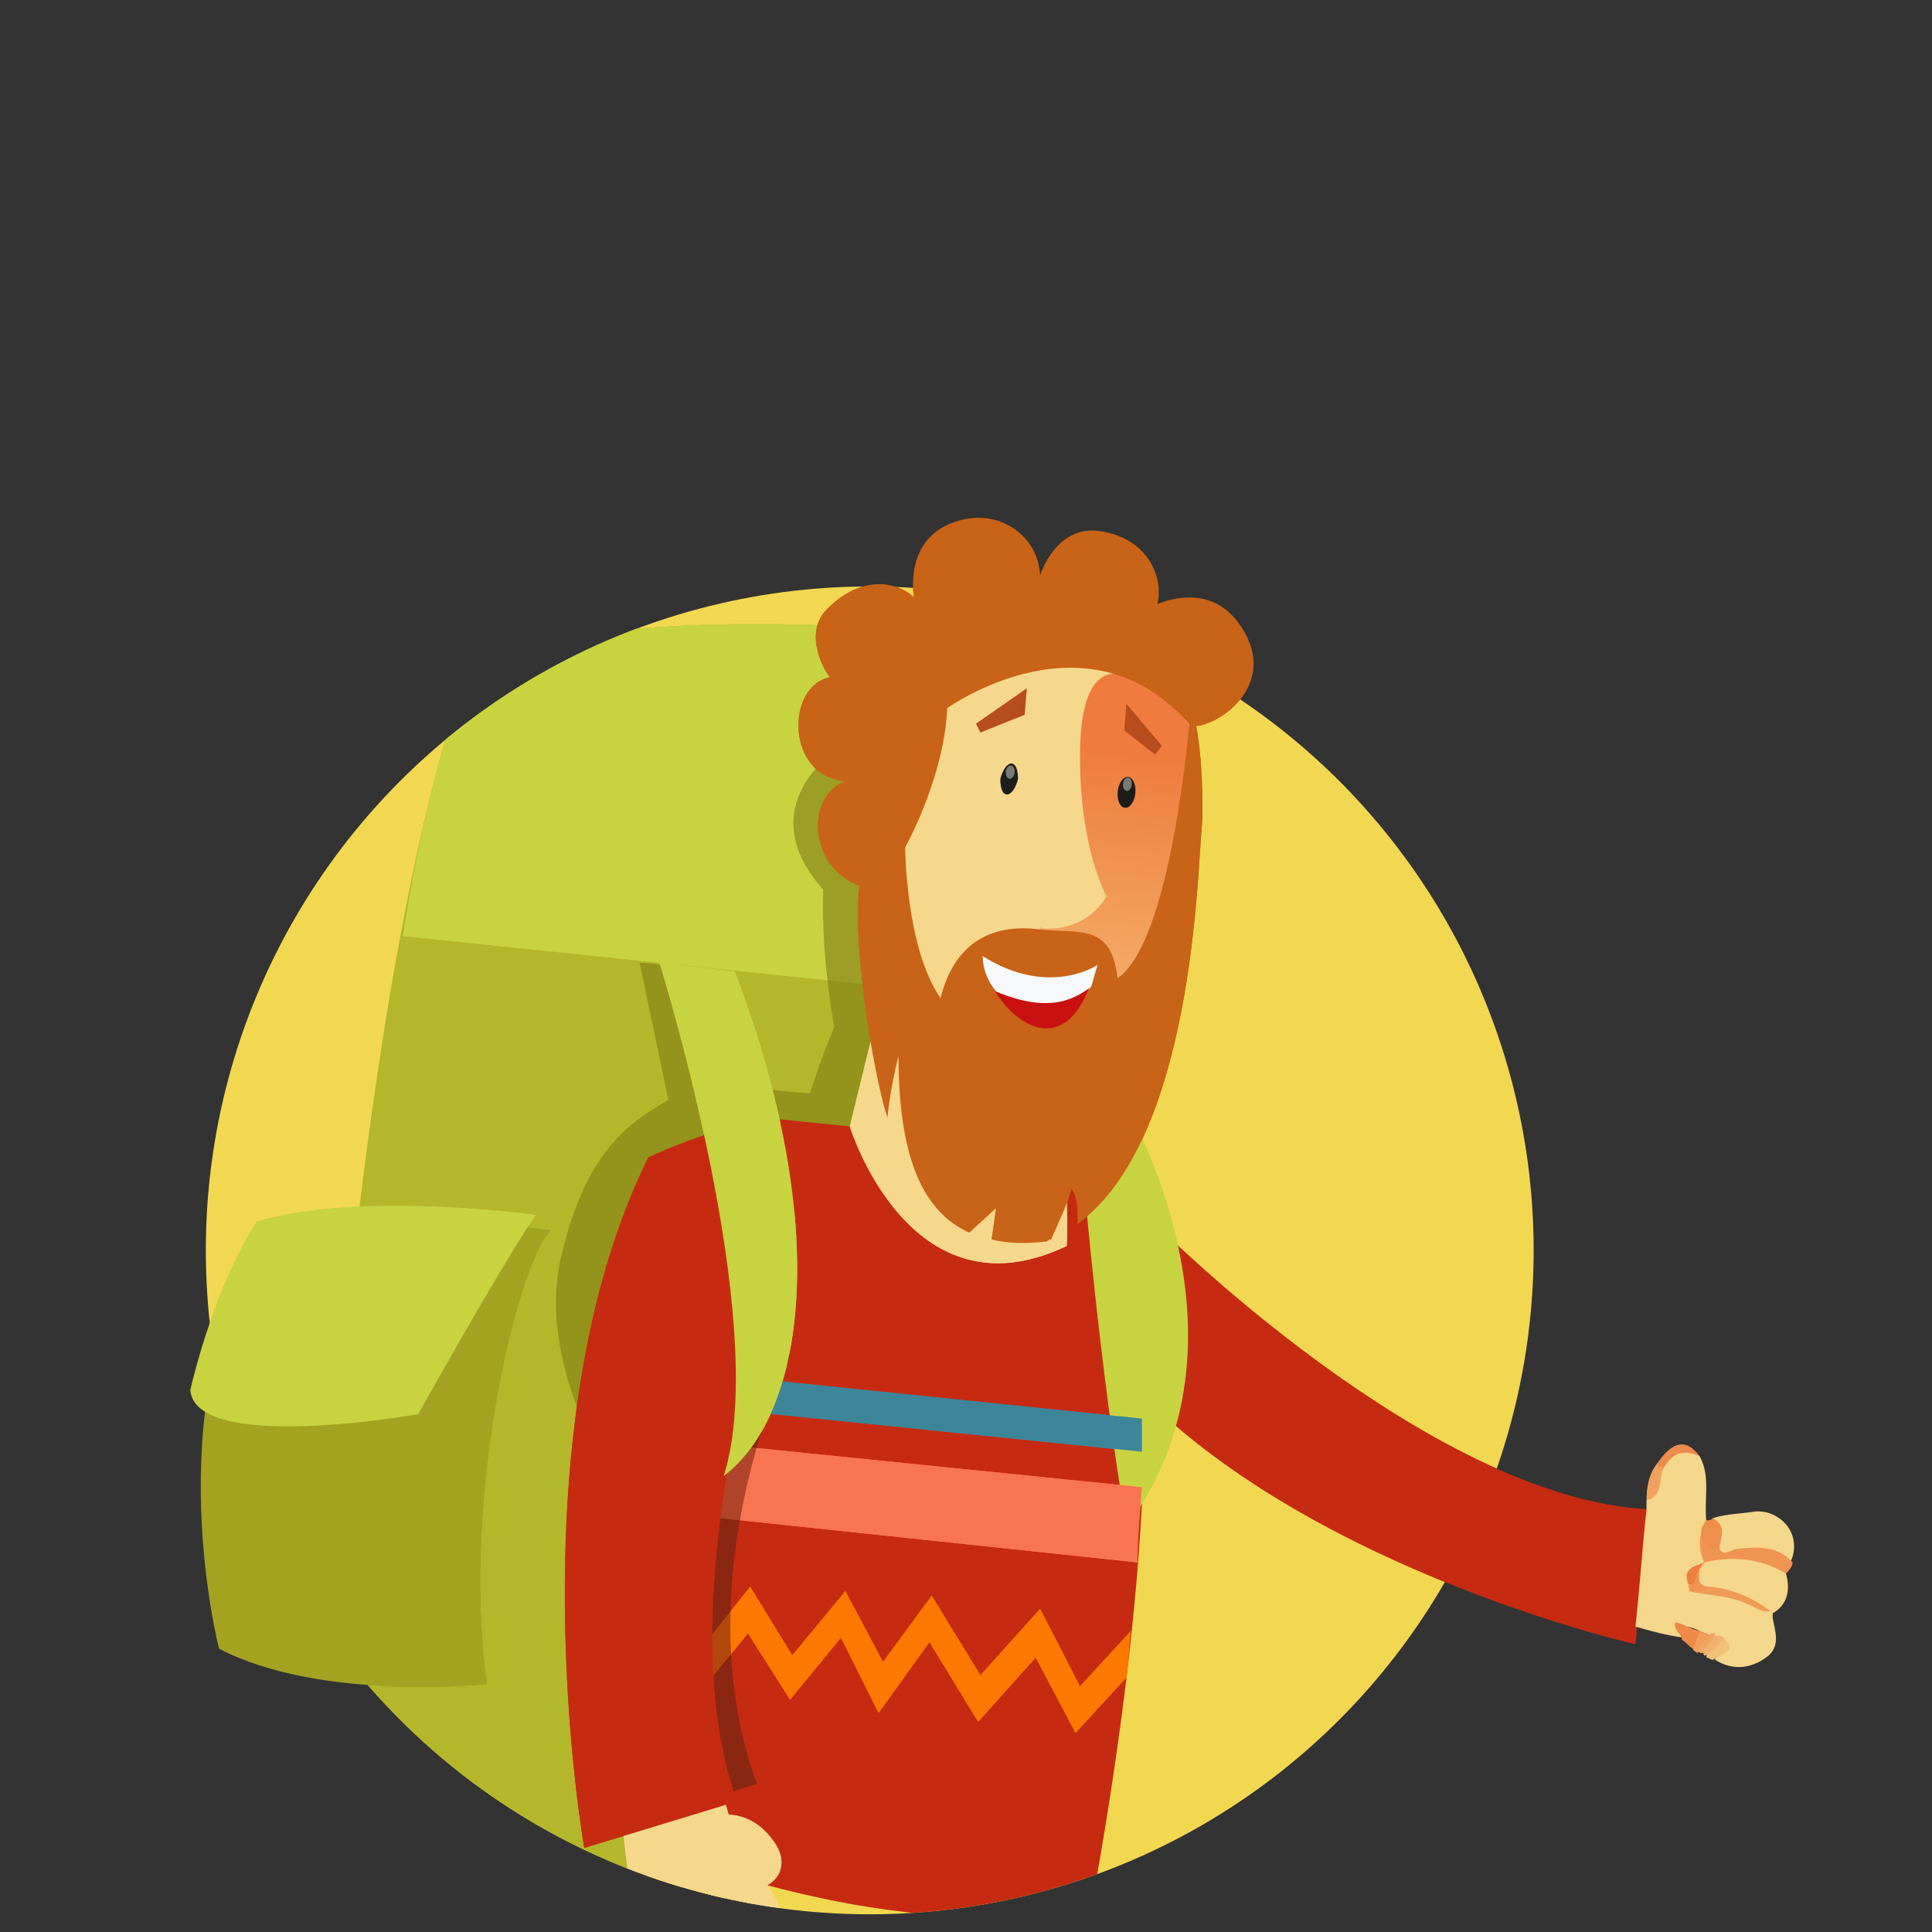 <?xml version="1.0" encoding="utf-8"?>
<!-- Generator: Adobe Illustrator 21.0.1, SVG Export Plug-In . SVG Version: 6.00 Build 0)  -->
<svg version="1.1" id="Layer_1" xmlns="http://www.w3.org/2000/svg" xmlns:xlink="http://www.w3.org/1999/xlink" x="0px" y="0px"
	 viewBox="0 0 87.3 87.3" style="enable-background:new 0 0 87.3 87.3;" xml:space="preserve">
<rect x="0" y="0" width="87.3" height="87.3" fill="#333333" stroke="none"/>
<style type="text/css">
	.st0{fill:#2CAB9F;}
	.st1{fill:#D8D8D2;}
	.st2{fill:#F2C6A1;}
	.st3{fill:#BC2F3D;}
	.st4{fill:#FECE08;}
	.st5{fill:#F3A27A;}
	.st6{clip-path:url(#SVGID_2_);}
	.st7{fill:#89684D;}
	.st8{fill:#414042;}
	.st9{fill:#EA7E78;}
	.st10{fill:#FFFFFF;}
	.st11{fill:#EE4500;}
	.st12{fill:#FEA708;}
	.st13{fill:url(#SVGID_3_);}
	.st14{fill:#92A9ED;}
	.st15{fill:#5F70AF;}
	.st16{fill:#A3A3A3;}
	.st17{fill:#C1C1C1;}
	.st18{fill:#A3A2A2;}
	.st19{fill:#E7E3E1;}
	.st20{clip-path:url(#SVGID_5_);fill:#BEBBBB;}
	.st21{clip-path:url(#SVGID_7_);fill:#BEBBBB;}
	.st22{clip-path:url(#SVGID_9_);fill:#BEBBBB;}
	.st23{clip-path:url(#SVGID_11_);fill:#BEBBBB;}
	.st24{clip-path:url(#SVGID_13_);fill:#BEBBBB;}
	.st25{clip-path:url(#SVGID_15_);fill:#BEBBBB;}
	.st26{fill:#58595B;}
	.st27{fill:#E2B436;}
	.st28{clip-path:url(#SVGID_17_);}
	.st29{fill:#36313B;}
	.st30{fill:#231E2B;}
	.st31{fill:#47414D;}
	.st32{fill:#273E42;}
	.st33{fill:#355860;}
	.st34{fill:#49727C;}
	.st35{fill:#3B2130;}
	.st36{fill:#5895A5;}
	.st37{fill:#E8BE9B;}
	.st38{fill:#C7936B;}
	.st39{fill:#69ACC4;}
	.st40{fill:#4FAB59;}
	.st41{fill:#915620;}
	.st42{fill:#AD661F;}
	.st43{fill:#A6644B;}
	.st44{fill:#C2751D;}
	.st45{fill:#CF8934;}
	.st46{fill:url(#SVGID_18_);}
	.st47{clip-path:url(#SVGID_20_);}
	.st48{fill:url(#hair_1_);}
	.st49{fill:url(#SVGID_21_);}
	.st50{opacity:0.3;fill:#A55311;enable-background:new    ;}
	.st51{opacity:0.2;fill:#FFA383;enable-background:new    ;}
	.st52{opacity:0.61;fill:#FFB273;enable-background:new    ;}
	.st53{opacity:0.4;fill:#FFB273;enable-background:new    ;}
	.st54{fill:url(#axe_1_);}
	.st55{opacity:0.3;fill:#676E7A;enable-background:new    ;}
	.st56{opacity:0.25;fill:#FFFFFF;enable-background:new    ;}
	.st57{opacity:0.5;fill:#FFFFFF;enable-background:new    ;}
	.st58{fill:#A8B5C1;}
	.st59{opacity:0.35;fill:#FFFFFF;enable-background:new    ;}
	.st60{fill:#FFC19F;}
	.st61{opacity:0.8;fill:#FFC19F;enable-background:new    ;}
	.st62{fill:url(#arm_1_);}
	.st63{opacity:0.6;fill:#FFC19F;enable-background:new    ;}
	.st64{fill:url(#SVGID_22_);}
	.st65{fill:url(#SVGID_23_);}
	.st66{fill:url(#SVGID_24_);}
	.st67{fill:url(#pants_1_);}
	.st68{opacity:0.2;fill:#1D280D;enable-background:new    ;}
	.st69{opacity:0.3;fill:#1D280D;enable-background:new    ;}
	.st70{fill:url(#SVGID_25_);}
	.st71{opacity:0.75;fill:#893700;enable-background:new    ;}
	.st72{fill:url(#SVGID_26_);}
	.st73{fill:url(#SVGID_27_);}
	.st74{fill:url(#SVGID_28_);}
	.st75{fill:url(#arm_2_);}
	.st76{fill:url(#SVGID_29_);}
	.st77{fill:url(#SVGID_30_);}
	.st78{fill:url(#SVGID_31_);}
	.st79{fill:url(#shirt_1_);}
	.st80{opacity:0.15;fill:url(#shadow_1_);enable-background:new    ;}
	.st81{fill:url(#belt_1_);}
	.st82{opacity:0.35;}
	.st83{fill:url(#SVGID_32_);}
	.st84{fill:url(#SVGID_33_);}
	.st85{opacity:0.8;}
	.st86{fill:url(#SVGID_34_);}
	.st87{fill:url(#SVGID_35_);}
	.st88{opacity:0.4;fill:url(#SVGID_36_);enable-background:new    ;}
	.st89{fill:url(#SVGID_37_);}
	.st90{opacity:0.6;fill:#FFEB78;enable-background:new    ;}
	.st91{opacity:0.75;fill:#FFEB78;enable-background:new    ;}
	.st92{fill:url(#SVGID_38_);}
	.st93{fill:url(#SVGID_39_);}
	.st94{fill:url(#SVGID_40_);}
	.st95{opacity:0.4;fill:#BF1604;enable-background:new    ;}
	.st96{fill:#541918;}
	.st97{fill:#9B071C;}
	.st98{fill:#FF2B15;}
	.st99{fill:url(#SVGID_41_);}
	.st100{fill:#A55311;}
	.st101{fill:#471A08;}
	.st102{fill:#FCC79A;}
	.st103{opacity:0.69;fill:#FFD3AB;enable-background:new    ;}
	.st104{fill:url(#SVGID_42_);}
	.st105{fill:url(#SVGID_43_);}
	.st106{fill:url(#SVGID_44_);}
	.st107{opacity:0.25;fill:url(#SVGID_45_);enable-background:new    ;}
	.st108{opacity:0.25;fill:#FC8460;enable-background:new    ;}
	.st109{fill:url(#SVGID_46_);}
	.st110{opacity:0.3;fill:url(#SVGID_47_);enable-background:new    ;}
	.st111{clip-path:url(#SVGID_49_);}
	.st112{fill:url(#SVGID_50_);}
	.st113{fill:url(#axe_2_);}
	.st114{fill:url(#arm_3_);}
	.st115{fill:url(#SVGID_51_);}
	.st116{fill:url(#SVGID_52_);}
	.st117{fill:url(#SVGID_53_);}
	.st118{fill:url(#SVGID_54_);}
	.st119{clip-path:url(#SVGID_56_);}
	.st120{fill:#FCC78C;}
	.st121{fill:url(#SVGID_57_);}
	.st122{fill:#AC7930;}
	.st123{fill:#1A171B;}
	.st124{fill:#EDEDEE;}
	.st125{fill:#939292;}
	.st126{fill:#C7D5DF;}
	.st127{fill:#98B7C9;}
	.st128{fill:url(#SVGID_58_);}
	.st129{fill:url(#SVGID_59_);}
	.st130{fill:url(#SVGID_60_);}
	.st131{fill:url(#SVGID_61_);}
	.st132{fill:url(#SVGID_62_);}
	.st133{fill:url(#SVGID_63_);}
	.st134{fill:url(#SVGID_64_);}
	.st135{fill:url(#SVGID_65_);}
	.st136{fill:url(#SVGID_66_);}
	.st137{fill:url(#SVGID_67_);}
	.st138{fill:url(#SVGID_68_);}
	.st139{fill:#EB3D00;}
	.st140{fill:#835527;}
	.st141{fill:#D0995B;}
	.st142{fill:#E4AC00;}
	.st143{fill:#553F24;}
	.st144{fill:#93723A;}
	.st145{fill:#B9391A;}
	.st146{fill:#D99C09;}
	.st147{fill:#FFCC00;}
	.st148{fill:#9C9D9F;}
	.st149{fill:#B1B3B4;}
	.st150{fill:#C6C7C9;}
	.st151{fill:#D9DADB;}
	.st152{fill:#87888A;}
	.st153{fill:#A65C44;}
	.st154{fill:url(#SVGID_69_);}
	.st155{fill:url(#SVGID_70_);}
	.st156{fill:#2A2C2E;}
	.st157{clip-path:url(#SVGID_72_);}
	.st158{fill:#FFF200;}
	.st159{fill:#FFE300;}
	.st160{fill:#FBB040;}
	.st161{fill:#FC873E;}
	.st162{fill:#FB983F;}
	.st163{fill:url(#SVGID_73_);}
	.st164{fill:#754629;}
	.st165{clip-path:url(#SVGID_75_);fill:#ED1C24;}
	.st166{clip-path:url(#SVGID_77_);fill:#FB983F;}
	.st167{clip-path:url(#SVGID_79_);fill:#FB983F;}
	.st168{clip-path:url(#SVGID_81_);}
	.st169{fill:#ED1C24;}
	.st170{fill:#FEFFFF;}
	.st171{fill:#B3151B;}
	.st172{fill:#ED5C62;}
	.st173{opacity:0.2;fill:#231F20;enable-background:new    ;}
	.st174{opacity:0.4;fill:#231F20;enable-background:new    ;}
	.st175{fill:#424345;}
	.st176{fill:#FFE3C2;}
	.st177{opacity:0.1;fill:#231F20;enable-background:new    ;}
	.st178{fill:#303842;}
	.st179{fill:#363F4A;}
	.st180{clip-path:url(#SVGID_83_);fill:#FFEEDB;}
	.st181{clip-path:url(#SVGID_85_);fill:#2A2C2E;}
	.st182{opacity:0.2;clip-path:url(#SVGID_87_);fill:#231F20;enable-background:new    ;}
	.st183{clip-path:url(#SVGID_89_);}
	.st184{fill:#08E4FF;stroke:#08E4FF;stroke-width:0.129;stroke-miterlimit:10;}
	.st185{fill:#F5F38E;}
	.st186{fill:#90C53F;}
	.st187{clip-path:url(#SVGID_91_);}
	.st188{fill:#754444;}
	.st189{fill:#5E3636;}
	.st190{fill:#7A5E27;}
	.st191{fill:#D1AB65;}
	.st192{fill:#A78442;}
	.st193{fill:#FCCFA4;}
	.st194{fill:#C78E65;}
	.st195{fill:#DDDDDC;}
	.st196{fill:#3B212A;}
	.st197{fill:#24211D;}
	.st198{fill:#45413F;}
	.st199{fill:#968064;}
	.st200{fill:#706151;}
	.st201{fill:url(#SVGID_92_);}
	.st202{fill:#211D18;}
	.st203{fill:#352E27;}
	.st204{display:none;}
	.st205{display:inline;}
	.st206{fill:#A8A8A7;}
	.st207{fill:#3C3C3B;}
	.st208{fill:#C59221;}
	.st209{fill:#FDC800;}
	.st210{display:inline;fill:#FFFFFF;}
	.st211{fill:#949393;}
	.st212{fill:#DBE8B0;}
	.st213{clip-path:url(#SVGID_94_);}
	.st214{opacity:0.3;fill:#808080;enable-background:new    ;}
	.st215{display:none;fill:#4B4B63;}
	.st216{fill:#4F3927;}
	.st217{fill:#5F442D;}
	.st218{fill:#6C5236;}
	.st219{fill:#976F44;}
	.st220{fill:#AC824E;}
	.st221{fill:#826544;}
	.st222{fill:#6E6E6E;}
	.st223{fill:#595959;}
	.st224{fill:#545454;}
	.st225{fill:#424242;}
	.st226{fill:#9C9C9C;}
	.st227{fill:#6E8091;}
	.st228{fill:#7B8B9B;}
	.st229{opacity:0.25;fill:#696969;enable-background:new    ;}
	.st230{fill:#A4C639;}
	.st231{fill:#FFC639;}
	.st232{fill:#F1A530;}
	.st233{fill:none;}
	.st234{opacity:0.29;fill:#383838;}
	.st235{opacity:0.4;fill:#FFFFFF;enable-background:new    ;}
	.st236{opacity:0.8;fill:#FFFFFF;enable-background:new    ;}
	.st237{fill:#859F25;}
	.st238{fill:#D78507;}
	.st239{fill:#262626;}
	.st240{fill:#BFD773;}
	.st241{fill:#FBDD57;}
	.st242{clip-path:url(#SVGID_96_);fill:#F4B711;}
	.st243{fill:#F4B711;}
	.st244{clip-path:url(#SVGID_98_);fill:#F4B711;}
	.st245{fill:#F4BB3B;}
	.st246{fill:#383838;}
	.st247{fill:#E6E6E6;}
	.st248{fill:#B3B3B3;}
	.st249{fill:#7D7D7D;}
	.st250{fill:#2F2F2F;}
	.st251{fill:#F2D850;}
	.st252{clip-path:url(#SVGID_100_);}
	.st253{fill:#C62B12;}
	.st254{fill:#B3B729;}
	.st255{fill:#A3A321;}
	.st256{fill:#C8D340;}
	.st257{opacity:0.6;fill:#7F7C13;enable-background:new    ;}
	.st258{fill:#F6D88C;}
	.st259{fill:url(#SVGID_101_);}
	.st260{fill:#1D1D1B;}
	.st261{fill:#C96317;}
	.st262{fill:#B74C1D;}
	.st263{fill:#C91111;}
	.st264{fill:#F6F8F9;}
	.st265{fill:#F97450;}
	.st266{fill:#3D8699;}
	.st267{fill:#FC7800;}
	.st268{fill:#7A7A74;}
	.st269{opacity:0.6;fill:#7F2713;enable-background:new    ;}
	.st270{fill:#F5D78B;}
	.st271{fill:#F5D78C;}
	.st272{fill:#F09453;}
	.st273{fill:#EF8E4D;}
	.st274{fill:#F1A15E;}
	.st275{fill:#EF8A4D;}
	.st276{fill:#EF8848;}
	.st277{fill:#F3C078;}
	.st278{fill:#F2B26F;}
	.st279{fill:#F19D5B;}
	.st280{fill:#F1A562;}
	.st281{fill:#F09A58;}
	.st282{fill:#EE7F41;}
	.st283{fill:url(#SVGID_102_);}
	.st284{fill:none;stroke:url(#SVGID_103_);stroke-width:1.932;stroke-miterlimit:10;}
	.st285{clip-path:url(#SVGID_105_);}
	.st286{fill:#547FA1;}
	.st287{fill:#D0BF90;}
	.st288{fill:#E5D6AC;}
	.st289{fill:#DBC99A;}
	.st290{fill:#DCC6A2;}
	.st291{fill:url(#Кофта_1_);}
	.st292{fill:#FFBD7B;}
	.st293{fill:#CCAF83;}
	.st294{fill:#DBC5A1;}
	.st295{fill:#D3B991;}
	.st296{fill:#3C3022;}
	.st297{fill:url(#SVGID_106_);}
	.st298{fill:#FF9E85;}
	.st299{fill:#292929;}
	.st300{fill:#2C3C53;}
	.st301{fill:none;stroke:url(#SVGID_107_);stroke-width:1.932;stroke-miterlimit:10;}
	.st302{fill:#FFFFFF;stroke:url(#SVGID_108_);stroke-width:1.931;stroke-miterlimit:10;}
	.st303{clip-path:url(#SVGID_110_);}
	.st304{fill:#363D67;}
	.st305{fill:#DCA54C;}
	.st306{fill:#FEFEFE;}
	.st307{fill:#F5183F;}
	.st308{fill:#FDCCBB;}
	.st309{fill:#FDFDFC;}
	.st310{fill:#FDFDFB;}
	.st311{fill:#F4183F;}
	.st312{fill:#F31840;}
	.st313{fill:#F4173F;}
	.st314{fill:#DBA44C;}
	.st315{fill:#FCF9F9;}
	.st316{fill:#FCFCFA;}
	.st317{fill:#DAA44C;}
	.st318{fill:#FBF5F6;}
	.st319{fill:#FCF6F6;}
	.st320{fill:#FBFAF7;}
	.st321{fill:#DD1F47;}
	.st322{fill:#FAF5F6;}
	.st323{fill:#CE9D54;}
	.st324{fill:#F8ECEF;}
	.st325{fill:#FCF6F7;}
	.st326{fill:#D5A254;}
	.st327{fill:#727693;}
	.st328{fill:#E91B43;}
	.st329{fill:#F5F5F6;}
	.st330{fill:#AFB6C1;}
	.st331{fill:#D6A14E;}
	.st332{fill:#F7F2F3;}
	.st333{fill:#363C67;}
	.st334{fill:#353C67;}
	.st335{fill:#F31C42;}
	.st336{fill:#EAD2DA;}
	.st337{fill:#DA1E45;}
	.st338{fill:#373E67;}
	.st339{fill:#FCCCB9;}
	.st340{fill:#3D4166;}
	.st341{fill:#FBCBB8;}
	.st342{fill:#F6CAB6;}
	.st343{fill:#FBC3CD;}
	.st344{fill:#FBDCE1;}
	.st345{fill:#ED1D44;}
	.st346{fill:#ECEBEE;}
	.st347{fill:#E1234A;}
	.st348{fill:#DED3DB;}
	.st349{fill:#DD2047;}
	.st350{fill:#D5CCD6;}
	.st351{fill:#F5DDE3;}
	.st352{fill:#383E67;}
</style>
<g>
	<g>
		<g>
			<g>
				<defs>
					<path id="SVGID_1_" d="M69.5-34.1C69.5-17.5,56-4,39.4-4S9.4-17.6,9.4-34.1s16.2-50.2,32.8-50.2S69.5-50.8,69.5-34.1z"/>
				</defs>
				<clipPath id="SVGID_2_">
					<use xlink:href="#SVGID_1_"  style="overflow:visible;"/>
				</clipPath>
				<g class="st6">
					<g>
						<path d="M56.2-6.5c0,0,0.1,0,0.1,0.1c0,0,0.1,0.1,0.2,0.1s0.1,0.1,0.2,0.1c0.4,0.2,0.9,0.4,1.5,0.8s1.3,0.8,2,1.2
							c0.4,0.2,0,1,0.3,1.2c0.2,0.2,1,0.3,1.4,0c0.1,0.1,0.3,0.2,0.5,0.4c0.4,0.3,0.7,0.6,1.1,0.9c0.3,0.3,0.7,0.6,1,0.9
							s0.6,0.6,0.9,0.9c0.1,0.1,0.3,0.3,0.4,0.4c0.1,0.1,0.1,0.1,0.2,0.2c0.1,0.1,0.1,0.1,0.2,0.2c0.2,0.3,0.4,0.5,0.6,0.7
							c0.2,0.2,0.3,0.4,0.4,0.6c0.2,0.3,0.4,0.5,0.4,0.5l1.5-0.8c0,0-0.1-0.2-0.3-0.6c-0.1-0.2-0.2-0.4-0.4-0.7
							c-0.2-0.3-0.4-0.6-0.6-0.9c-0.1-0.1-0.1-0.2-0.1-0.3c-0.1-0.1-0.1-0.2-0.2-0.2c-0.1-0.2-0.2-0.3-0.4-0.5
							c-0.2-0.4-0.5-0.7-0.8-1.1s-0.6-0.7-1-1.1c-0.3-0.4-0.7-0.7-1-1.1c0.3-0.5,0-1.1-0.2-1.3C64.1-6,63.1-5.8,63-6
							c-0.4-0.3-0.4-0.3-0.7-0.6c-0.7-0.6-1.4-1.2-2-1.6c-0.6-0.5-1.1-0.8-1.5-1.1c-0.1-0.1-0.2-0.1-0.3-0.2
							c-0.1-0.1-0.1-0.1-0.2-0.1C58.1-9.7,58-9.7,58-9.7L56.2-6.5z"/>
						<path class="st12" d="M64.5-4.5c0,0-1.3,1.4-2.3,1.7c0.1,0.1,0.3,0.2,0.5,0.4c0.4,0.3,0.7,0.6,1.1,0.9c0.3,0.3,0.7,0.6,1,0.9
							s0.6,0.6,0.9,0.9c0.1,0.1,0.3,0.3,0.4,0.4c0.1,0.1,0.1,0.1,0.2,0.2s0.1,0.1,0.2,0.2c0.2,0.3,0.4,0.5,0.6,0.7
							c0.2,0.2,0.3,0.4,0.4,0.6C67.8,2.8,68,3,68,3l1.5-0.8c0,0-0.1-0.2-0.3-0.6c-0.1-0.2-0.2-0.4-0.4-0.7c-0.2-0.3-0.4-0.6-0.6-0.9
							c-0.1-0.1-0.1-0.2-0.1-0.3C68-0.5,68-0.6,67.9-0.6c-0.1-0.2-0.2-0.3-0.4-0.5c-0.2-0.4-0.5-0.7-0.8-1.1s-0.6-0.7-1-1.1
							C65.2-3.8,64.8-4.2,64.5-4.5z"/>
					</g>
				</g>
			</g>
		</g>
	</g>
</g>
<g>
	<circle class="st251" cx="39.3" cy="56.5" r="30"/>
	<g>
		<g>
			<defs>
				<circle id="SVGID_99_" cx="39.3" cy="56.5" r="30"/>
			</defs>
			<clipPath id="SVGID_3_">
				<use xlink:href="#SVGID_99_"  style="overflow:visible;"/>
			</clipPath>
			<g style="clip-path:url(#SVGID_3_);">
				<path class="st253" d="M52.2,55.3c0,0,12.3,12.4,22.3,12.9c-0.3,3.2-0.6,6.1-0.6,6.1S58,70.7,50.3,61.6
					C50,57.9,50.9,55.2,52.2,55.3z"/>
				<path class="st254" d="M41.4,28.5c0,0-16.4-1.5-20.4,2.2c-5,13.9-7.5,48.7-6.1,53.5c5.6,5.9,15.3,5.9,15.3,5.9
					c6.2-5.7,15.7-37.9,15.7-37.9L41.4,28.5z"/>
				<path class="st255" d="M24.9,55.6c0,0-9.7-1.4-13.1,0.2c-4.7,8-1.9,18.7-1.9,18.7c4.6,2.4,12.1,1.6,12.1,1.6
					C20.8,67.4,23.5,56.8,24.9,55.6z"/>
				<path class="st256" d="M18.9,63.9c0,0-10.1,1.8-10.3-1.1c1.2-5,3-7.6,3-7.6c4.7-1.4,12.6-0.3,12.6-0.3
					C22.4,57.6,18.9,63.9,18.9,63.9z"/>
				<path class="st256" d="M21,30.7c4-3.7,20.4-2.2,20.4-2.2l1.3,6.6c-1.1,4.8-2.2,9.5-2.4,9.5l-22.1-2.3
					C18.9,37.8,19.9,33.8,21,30.7z"/>
				<path class="st257" d="M25.4,56.6c1.1-4.5,2.9-5.8,4.8-6.9l-1.3-6.2l2.2,0.2l2.8,5.4c0,0,1.1,0.2,2.7,0.3c0,0,0.4-1.3,1.1-3
					c0,0-0.6-3-0.5-6.2c-3.4-3.8,0.7-6.4,0.7-6.4c1.6,1.3,3,20.2,3,20.2S38,69.2,36.1,79.8c-2,4.7-4.1,8.6-5.9,10.2
					c0,0-0.8,0-2.1-0.1c0.1-1.1,0.4-3.2,0.6-4.3c-0.1,0.1,1.7-8.7,0.6-15.2c-0.5-3.1-2.1-3.7-3.3-7C24.9,60.3,25,58.2,25.4,56.6z"/>
				<path class="st256" d="M50.1,48.6c0,0,7.5,11.3,0.8,20.4C49.7,61.9,49,53.6,49,53.6L50.1,48.6z"/>
				<path class="st253" d="M38.4,50.9l-4.9-0.5L30,83.7c0,0,12.2,4.8,19.4,2c2.2-12.1,3.8-28.2,0.1-32.4
					C46.5,51.7,38.4,50.9,38.4,50.9z"/>
				<path class="st258" d="M39.6,46l-1.2,4.9c0,0,2.7,8.8,9.8,5.4c0.1-2-0.1-2.9-0.1-2.9S41.6,46.7,39.6,46z"/>
				<path class="st258" d="M39.4,40.7c-0.4,3.7,2.3,7,6,7.4l0.5,0c3.7,0.4,7-2.3,7.4-6l0.7-6.6c0.4-3.7-2.3-7-6-7.4l-0.5,0
					c-3.7-0.4-7,2.3-7.4,6L39.4,40.7z"/>
				
					<linearGradient id="SVGID_5_" gradientUnits="userSpaceOnUse" x1="-1373.516" y1="-1480.722" x2="-1373.516" y2="-1500.744" gradientTransform="matrix(-0.995 -0.103 0.103 -0.995 -1162.437 -1580.551)">
					<stop  offset="0" style="stop-color:#EF7C3E"/>
					<stop  offset="1" style="stop-color:#F6D88C"/>
				</linearGradient>
				<path style="fill:url(#SVGID_5_);" d="M50,40.5c0,0-1.2-2.1-1.2-6.3c0-7.5,4.9-1.5,4.9-1.5c0.3,0.9,0.4,1.8,0.3,2.7l-0.7,6.6
					c-0.3,3.2-2.8,5.6-5.8,6c0,0-1.3-2.1-0.5-6.1C47,42,49,42.2,50,40.5z"/>
				
					<ellipse transform="matrix(0.104 -0.995 0.995 0.104 9.999 82.629)" class="st260" cx="50.8" cy="35.8" rx="0.7" ry="0.4"/>
				<path class="st260" d="M45.2,35.2c0,0.4,0.1,0.7,0.3,0.7c0.2,0,0.4-0.3,0.5-0.7c0-0.4-0.1-0.7-0.3-0.7
					C45.5,34.5,45.3,34.8,45.2,35.2z"/>
				<path class="st261" d="M38.9,39.7c0.7-1.1,2-1.5,2-1.5s0,4.6,1.6,6.9c0.6-2.4,2.2-3.4,4.5-3.1c1.8,0.2,3.2-0.3,3.5,2.2
					c1.9-1.3,2.9-7.6,3.3-12.1c0.5,0.7,0.6,4.4,0.5,5.3c-0.2,2.1-0.4,14.1-5.6,17.9c0-0.6,0-1.3-0.3-1.6c-0.1,0.6-0.6,1.6-0.9,2.3
					c-0.1,0-0.2,0.1-0.2,0.1c-0.9,0.1-1.8,0.1-2.5-0.1c0.1-0.6,0.2-1.4,0.2-1.4l-1.2,1.1c-2-0.9-3.2-3.2-3.2-8
					c-0.4,1.6-0.5,2.8-0.5,2.8C39.4,48.4,38.4,41.8,38.9,39.7z"/>
				<polygon class="st262" points="44.3,33.1 46.3,32.3 46.4,31.1 44.1,32.7 				"/>
				<polygon class="st262" points="52.2,34.1 50.8,33 50.9,31.8 52.5,33.7 				"/>
				<path class="st263" d="M49.5,43.7c0,0-2.1,1.6-5.1-0.4C44.7,45.6,48.2,48.9,49.5,43.7z"/>
				<path class="st264" d="M45,44.8c-0.4-0.5-0.6-1.1-0.6-1.6c3,1.9,5.2,0.4,5.2,0.4c-0.1,0.3-0.2,0.7-0.3,1
					C48.7,45,47.6,45.9,45,44.8z"/>
				<path class="st261" d="M42.8,32c0,0,6.4-4.6,11,0.8c1,0.2,4.2-1.8,2.2-4.6c-1.4-2-3.7-0.9-3.7-0.9c0.3-1.3-0.5-3-2.6-3.3
					c-2-0.3-2.7,2-2.7,2c-0.1-1.9-2-3.1-3.9-2.4c-2.3,0.8-1.8,3.4-1.8,3.4c-0.7-0.7-2.4-1.1-4,0.6c-1,1.1,0,2.8,0.2,3
					c-2,0.4-2,4.5,0.7,4.7c-1.9,0.7-1.7,4.3,1.2,4.9C40.5,39.7,42.7,35.2,42.8,32z"/>
				<path class="st265" d="M51.4,70.6l-19.8-2.1l0.3-3.3l19.7,2C51.5,68.4,51.4,69.5,51.4,70.6z"/>
				<path class="st266" d="M51.6,65.6l-19.6-2l0.2-1.5l19.4,2C51.6,64.6,51.6,65.1,51.6,65.6z"/>
				<path class="st267" d="M31.1,72.4l0.8,1.8l2-2.5l1.9,3.1l2.4-2.9l1.7,3.2l2.2-3l2.2,3.6l2.7-3l1.8,3.5l2.3-2.5
					c-0.1,0.7-0.1,1.4-0.2,2.1l-2.3,2.5l-1.8-3.4l-2.6,2.9L42,74.2l-2.3,3.2L38,74l-2.3,2.8l-1.9-3l-2.2,2.7l-0.8-1.7L31.1,72.4z"/>
				
					<ellipse transform="matrix(9.999875e-02 -0.995 0.995 9.999875e-02 6.351 76.871)" class="st268" cx="45.7" cy="34.9" rx="0.3" ry="0.2"/>
				
					<ellipse transform="matrix(0.103 -0.995 0.995 0.103 10.376 82.427)" class="st268" cx="50.9" cy="35.5" rx="0.3" ry="0.2"/>
				<g>
					<path class="st269" d="M35.7,61.3c0,0-4.9,10-1.5,19.3c-3.1,1-5.9,1.8-5.9,1.8s-1.6-10,0.8-20.5C32.4,60.3,35.3,60,35.7,61.3z"
						/>
					<g>
						<g>
							<path class="st253" d="M37,51.6c0,0-7.6,18.9-3.7,29.8c-3.6,1.1-6.9,2.1-6.9,2.1s-3.3-18.7,2.9-31.2
								C33.2,50.5,36.5,50.1,37,51.6z"/>
							<g>
								<polygon class="st258" points="32.7,81.2 33.6,84.3 28.5,85.8 28.1,82.3 								"/>
								<path class="st258" d="M33.8,84.1c0,0,2.1,2.1,1.5,3.4c-0.6,1.4-2.2,1.3-2.6,0.5c-0.3-0.8-1-3.1-0.5-3.4
									C32.7,84.2,33.8,84.1,33.8,84.1z"/>
								<path class="st258" d="M32.9,88.6c0,0,0.4-0.3,0.3-1.3c-0.1-1.1-1-3-1.8-2.9c-0.9,0.1-1.5,1.5-0.8,3.3
									C31.2,89.4,32.7,88.8,32.9,88.6z"/>
								<path class="st258" d="M31.1,88.5c0,0-0.8,1.3-1.8,0.6c-1.5-1-1.1-3.5-0.3-4.2c0.8-0.7,1.4-0.3,1.8,0.4
									C31.2,86,31.1,88.5,31.1,88.5z"/>
								<path class="st258" d="M34.8,83c1.2,1.4,0,2.4-0.7,2.3c-0.7-0.1-2.3-1.6-2.3-2.5C31.8,81.8,33.7,81.6,34.8,83z"/>
							</g>
						</g>
					</g>
				</g>
				<path class="st256" d="M33.2,43.9c4.4,11.5,3.2,20-0.5,22.8c0,0,1.7,0.2,0,0c2.2-6.9-2.9-23.2-2.9-23.2L33.2,43.9z"/>
				<g>
					<path class="st270" d="M74.2,73.4c0.2-1.8,0.3-3.5,0.5-5.3c0-0.1,0-0.3,0-0.4c0.4-0.4,0.4-1.1,0.7-1.6c0.7-0.8,1-0.9,1.7-0.4
						c0.5,0.9,0.2,1.9,0.3,2.9c0.1,0.1,0,0.3-0.1,0.4c-0.2,0.4-0.1,0.9,0,1.4c0,0.1,0,0.1-0.1,0.2c-0.2,0.3-0.6,0.4-0.5,0.9
						c0,0.1,0.1,0.2,0.2,0.2c1.2,0.1,2.2,0.4,3.3,0.9c0.1,0,0.1,0.1,0.2,0.2c0,0.1,0,0.1,0,0.2c0.1,0.6,0.4,1.3-0.3,1.8
						c-0.7,0.5-1.5,0.6-2.3,0.1c0-0.3,0.6-0.3,0.4-0.8c-0.1-0.1-0.3-0.1-0.4-0.2c-0.1,0-0.1,0-0.2-0.1c-0.2-0.1-0.3-0.1-0.5-0.2
						c-0.2-0.1-0.4-0.2-0.7-0.2c0,0.2,0.1,0.4,0,0.5C75.6,73.8,74.9,73.6,74.2,73.4z"/>
					<path class="st270" d="M80.9,71c0.2,0.7,0.1,1.4-0.6,1.8c0,0,0,0-0.1-0.1c-0.9-0.4-1.8-0.9-2.8-0.9c-0.6-0.1-0.6-0.4-0.5-0.9
						c0.1-0.2,0.2-0.3,0.3-0.4l0,0c0.7-0.7,1.5-0.4,2.2-0.3C80,70.2,80.6,70.3,80.9,71z"/>
					<path class="st271" d="M77.7,68.5c0.6-0.2,1.3-0.2,1.9-0.3c1.1-0.1,2.2,1,1.6,2.3c-0.9-0.4-1.9-0.5-2.9-0.4
						c-0.2,0-0.4-0.1-0.5-0.2C77.7,69.4,77.8,69,77.7,68.5z"/>
					<path class="st272" d="M78,69.8c0.2,0.3,0.4,0.1,0.7,0c0.9-0.1,1.9-0.2,2.6,0.6c0,0.2-0.2,0.4-0.3,0.5
						c-1.2-0.7-2.4-0.8-3.7-0.5c-0.2-0.5-0.3-1.1,0-1.6C77.4,69.2,77.6,69.6,78,69.8z"/>
					<path class="st273" d="M78,69.8c-0.7,0-0.9-0.4-0.8-1c0.1-0.1,0.1-0.2,0.2-0.3c0.1,0,0.2,0,0.3-0.1
						C78.3,68.8,77.9,69.4,78,69.8z"/>
					<path class="st274" d="M75.4,66.2c-0.3,0.5,0,1.3-0.8,1.5c0-0.6,0.1-1.2,0.5-1.7C75.2,66,75.3,66,75.4,66.2z"/>
					<path class="st275" d="M75.4,66.2c-0.1,0-0.3,0-0.3-0.2c0.7-1,1.3-1.1,1.9-0.3C76.4,65.4,75.8,65.5,75.4,66.2z"/>
					<path class="st276" d="M76.3,74c0-0.3-0.4-0.4-0.3-0.8c0.4,0.1,0.7,0.3,1.1,0.4c0.2,0.4-0.1,0.6-0.3,0.8
						C76.6,74.2,76.4,74.1,76.3,74z"/>
					<path class="st277" d="M78.2,73.9c0.4,0.5,0.4,0.5-0.5,1c-0.1,0-0.2-0.1-0.3-0.1C77.5,74.3,77.8,74.1,78.2,73.9z"/>
					<path class="st278" d="M78.2,73.9c-0.2,0.3-0.5,0.6-0.8,0.8c0,0-0.1,0-0.1,0c-0.2-0.5,0.3-0.7,0.5-0.9
						C77.9,73.8,78,73.8,78.2,73.9z"/>
					<path class="st279" d="M76.7,74.4c0.1-0.3,0.2-0.5,0.3-0.8c0.2,0.1,0.3,0.1,0.5,0.2c0,0.5-0.4,0.5-0.6,0.8
						C76.8,74.5,76.8,74.4,76.7,74.4z"/>
					<path class="st280" d="M76.9,74.5c0.1-0.4,0.5-0.4,0.6-0.8c0.1,0,0.1,0,0.2,0c0,0.4-0.5,0.5-0.5,0.9
						C77.1,74.6,77,74.5,76.9,74.5z"/>
					<path class="st281" d="M77.5,71.6c1,0.1,1.9,0.5,2.7,1.1c-0.4,0.1-0.7-0.2-1-0.3c-0.8-0.4-1.8-0.4-2.7-0.6
						C76.9,71.5,77.2,71.8,77.5,71.6z"/>
					<path class="st282" d="M77.2,70.5c-0.1,0.1-0.1,0.2-0.2,0.3c-0.2,0.2,0.2,0.8-0.5,0.7C76.3,70.8,76.8,70.6,77.2,70.5z"/>
					<path class="st272" d="M76.6,71.5c0.5,0,0.2-0.5,0.5-0.7c0,0.3-0.2,0.8,0.5,0.8c-0.3,0.3-0.6,0.1-0.9,0.2
						C76.6,71.7,76.6,71.6,76.6,71.5z"/>
				</g>
			</g>
		</g>
	</g>
	<g>
		<path class="st253" d="M52.2,55.3c0,0,12.3,12.4,22.3,12.9c-0.3,3.2-0.6,6.1-0.6,6.1S58,70.7,50.3,61.6
			C50,57.9,50.9,55.2,52.2,55.3z"/>
		<path class="st255" d="M24.9,55.6c0,0-9.7-1.4-13.1,0.2c-4.7,8-1.9,18.7-1.9,18.7c4.6,2.4,12.1,1.6,12.1,1.6
			C20.8,67.4,23.5,56.8,24.9,55.6z"/>
		<path class="st256" d="M18.9,63.9c0,0-10.1,1.8-10.3-1.1c1.2-5,3-7.6,3-7.6c4.7-1.4,12.6-0.3,12.6-0.3
			C22.4,57.6,18.9,63.9,18.9,63.9z"/>
		<path class="st256" d="M50.1,48.6c0,0,7.5,11.3,0.8,20.4C49.7,61.9,49,53.6,49,53.6L50.1,48.6z"/>
		<path class="st258" d="M39.6,46l-1.2,4.9c0,0,2.7,8.8,9.8,5.4c0.1-2-0.1-2.9-0.1-2.9S41.6,46.7,39.6,46z"/>
		<path class="st258" d="M39.4,40.7c-0.4,3.7,2.3,7,6,7.4l0.5,0c3.7,0.4,7-2.3,7.4-6l0.7-6.6c0.4-3.7-2.3-7-6-7.4l-0.5,0
			c-3.7-0.4-7,2.3-7.4,6L39.4,40.7z"/>
		
			<linearGradient id="SVGID_7_" gradientUnits="userSpaceOnUse" x1="-1373.516" y1="-1480.722" x2="-1373.516" y2="-1500.744" gradientTransform="matrix(-0.995 -0.103 0.103 -0.995 -1162.437 -1580.551)">
			<stop  offset="0" style="stop-color:#EF7C3E"/>
			<stop  offset="1" style="stop-color:#F6D88C"/>
		</linearGradient>
		<path style="fill:url(#SVGID_7_);" d="M50,40.5c0,0-1.2-2.1-1.2-6.3c0-7.5,4.9-1.5,4.9-1.5c0.3,0.9,0.4,1.8,0.3,2.7l-0.7,6.6
			c-0.3,3.2-2.8,5.6-5.8,6c0,0-1.3-2.1-0.5-6.1C47,42,49,42.2,50,40.5z"/>
		<ellipse transform="matrix(0.104 -0.995 0.995 0.104 9.999 82.629)" class="st260" cx="50.8" cy="35.8" rx="0.7" ry="0.4"/>
		<path class="st260" d="M45.2,35.2c0,0.4,0.1,0.7,0.3,0.7c0.2,0,0.4-0.3,0.5-0.7c0-0.4-0.1-0.7-0.3-0.7
			C45.5,34.5,45.3,34.8,45.2,35.2z"/>
		<path class="st261" d="M38.9,39.7c0.7-1.1,2-1.5,2-1.5s0,4.6,1.6,6.9c0.6-2.4,2.2-3.4,4.5-3.1c1.8,0.2,3.2-0.3,3.5,2.2
			c1.9-1.3,2.9-7.6,3.3-12.1c0.5,0.7,0.6,4.4,0.5,5.3c-0.2,2.1-0.4,14.1-5.6,17.9c0-0.6,0-1.3-0.3-1.6c-0.1,0.6-0.6,1.6-0.9,2.3
			c-0.1,0-0.2,0.1-0.2,0.1c-0.9,0.1-1.8,0.1-2.5-0.1c0.1-0.6,0.2-1.4,0.2-1.4l-1.2,1.1c-2-0.9-3.2-3.2-3.2-8
			c-0.4,1.6-0.5,2.8-0.5,2.8C39.4,48.4,38.4,41.8,38.9,39.7z"/>
		<polygon class="st262" points="44.3,33.1 46.3,32.3 46.4,31.1 44.1,32.7 		"/>
		<polygon class="st262" points="52.2,34.1 50.8,33 50.9,31.8 52.5,33.7 		"/>
		<path class="st263" d="M49.5,43.7c0,0-2.1,1.6-5.1-0.4C44.7,45.6,48.2,48.9,49.5,43.7z"/>
		<path class="st264" d="M45,44.8c-0.4-0.5-0.6-1.1-0.6-1.6c3,1.9,5.2,0.4,5.2,0.4c-0.1,0.3-0.2,0.7-0.3,1
			C48.7,45,47.6,45.9,45,44.8z"/>
		<path class="st261" d="M42.8,32c0,0,6.4-4.6,11,0.8c1,0.2,4.2-1.8,2.2-4.6c-1.4-2-3.7-0.9-3.7-0.9c0.3-1.3-0.5-3-2.6-3.3
			c-2-0.3-2.7,2-2.7,2c-0.1-1.9-2-3.1-3.9-2.4c-2.3,0.8-1.8,3.4-1.8,3.4c-0.7-0.7-2.4-1.1-4,0.6c-1,1.1,0,2.8,0.2,3
			c-2,0.4-2,4.5,0.7,4.7c-1.9,0.7-1.7,4.3,1.2,4.9C40.5,39.7,42.7,35.2,42.8,32z"/>
		<path class="st265" d="M51.4,70.6l-19.8-2.1l0.3-3.3l19.7,2C51.5,68.4,51.4,69.5,51.4,70.6z"/>
		<path class="st266" d="M51.6,65.6l-19.6-2l0.2-1.5l19.4,2C51.6,64.6,51.6,65.1,51.6,65.6z"/>
		<path class="st267" d="M31.1,72.4l0.8,1.8l2-2.5l1.9,3.1l2.4-2.9l1.7,3.2l2.2-3l2.2,3.6l2.7-3l1.8,3.5l2.3-2.5
			c-0.1,0.7-0.1,1.4-0.2,2.1l-2.3,2.5l-1.8-3.4l-2.6,2.9L42,74.2l-2.3,3.2L38,74l-2.3,2.8l-1.9-3l-2.2,2.7l-0.8-1.7L31.1,72.4z"/>
		
			<ellipse transform="matrix(9.999875e-02 -0.995 0.995 9.999875e-02 6.351 76.871)" class="st268" cx="45.7" cy="34.9" rx="0.3" ry="0.2"/>
		
			<ellipse transform="matrix(0.103 -0.995 0.995 0.103 10.376 82.427)" class="st268" cx="50.9" cy="35.5" rx="0.3" ry="0.2"/>
		<g>
			<path class="st269" d="M35.7,61.3c0,0-4.9,10-1.5,19.3c-3.1,1-5.9,1.8-5.9,1.8s-1.6-10,0.8-20.5C32.4,60.3,35.3,60,35.7,61.3z"/>
			<g>
				<g>
					<path class="st253" d="M37,51.6c0,0-7.6,18.9-3.7,29.8c-3.6,1.1-6.9,2.1-6.9,2.1s-3.3-18.7,2.9-31.2
						C33.2,50.5,36.5,50.1,37,51.6z"/>
					<g>
						<path class="st258" d="M34.8,83c1.2,1.4,0,2.4-0.7,2.3c-0.7-0.1-2.3-1.6-2.3-2.5C31.8,81.8,33.7,81.6,34.8,83z"/>
					</g>
				</g>
			</g>
		</g>
		<path class="st256" d="M33.2,43.9c4.4,11.5,3.2,20-0.5,22.8c0,0,1.7,0.2,0,0c2.2-6.9-2.9-23.2-2.9-23.2L33.2,43.9z"/>
		<g>
			<path class="st270" d="M73.9,73.5c0.2-1.8,0.3-3.5,0.5-5.3c0-0.1,0-0.3,0-0.4c0.4-0.4,0.4-1.1,0.7-1.6c0.7-0.8,1-0.9,1.7-0.4
				c0.5,0.9,0.2,1.9,0.3,2.9c0.1,0.1,0,0.3-0.1,0.4c-0.2,0.4-0.1,0.9,0,1.4c0,0.1,0,0.1-0.1,0.2c-0.2,0.3-0.6,0.4-0.5,0.9
				c0,0.1,0.1,0.2,0.2,0.2c1.2,0.1,2.2,0.4,3.3,0.9c0.1,0,0.1,0.1,0.2,0.2c0,0.1,0,0.1,0,0.2c0.1,0.6,0.4,1.3-0.3,1.8
				c-0.7,0.5-1.5,0.6-2.3,0.1c0-0.3,0.6-0.3,0.4-0.8c-0.1-0.1-0.3-0.1-0.4-0.2c-0.1,0-0.1,0-0.2-0.1c-0.2-0.1-0.3-0.1-0.5-0.2
				c-0.2-0.1-0.4-0.2-0.7-0.2c0,0.2,0.1,0.4,0,0.5C75.3,73.9,74.6,73.7,73.9,73.5z"/>
			<path class="st270" d="M80.7,71.1c0.2,0.7,0.1,1.4-0.6,1.8c0,0,0,0-0.1-0.1c-0.9-0.4-1.8-0.9-2.8-0.9c-0.6-0.1-0.6-0.4-0.5-0.9
				c0.1-0.2,0.2-0.3,0.3-0.4l0,0c0.7-0.7,1.5-0.4,2.2-0.3C79.7,70.3,80.4,70.4,80.7,71.1z"/>
			<path class="st271" d="M77.4,68.6c0.6-0.2,1.3-0.2,1.9-0.3c1.1-0.1,2.2,1,1.6,2.3c-0.9-0.4-1.9-0.5-2.9-0.4
				c-0.2,0-0.4-0.1-0.5-0.2C77.5,69.6,77.5,69.1,77.4,68.6z"/>
			<path class="st272" d="M77.7,70c0.2,0.3,0.4,0.1,0.7,0c0.9-0.1,1.9-0.2,2.6,0.6c0,0.2-0.2,0.4-0.3,0.5c-1.2-0.7-2.4-0.8-3.7-0.5
				c-0.2-0.5-0.3-1.1,0-1.6C77.2,69.3,77.4,69.7,77.7,70z"/>
			<path class="st273" d="M77.7,70c-0.7,0-0.9-0.4-0.8-1c0.1-0.1,0.1-0.2,0.2-0.3c0.1,0,0.2,0,0.3-0.1C78.1,69,77.7,69.5,77.7,70z"
				/>
			<path class="st274" d="M75.2,66.3c-0.3,0.5,0,1.3-0.8,1.5c0-0.6,0.1-1.2,0.5-1.7C75,66.1,75.1,66.2,75.2,66.3z"/>
			<path class="st275" d="M75.2,66.3c-0.1,0-0.3,0-0.3-0.2c0.7-1,1.3-1.1,1.9-0.3C76.1,65.5,75.6,65.6,75.2,66.3z"/>
			<path class="st276" d="M76,74.1c0-0.3-0.4-0.4-0.3-0.8c0.4,0.1,0.7,0.3,1.1,0.4c0.2,0.4-0.1,0.6-0.3,0.8
				C76.3,74.4,76.2,74.2,76,74.1z"/>
			<path class="st277" d="M77.9,74c0.4,0.5,0.4,0.5-0.5,1c-0.1,0-0.2-0.1-0.3-0.1C77.2,74.4,77.6,74.2,77.9,74z"/>
			<path class="st278" d="M77.9,74c-0.2,0.3-0.5,0.6-0.8,0.8c0,0-0.1,0-0.1,0c-0.2-0.5,0.3-0.7,0.5-0.9C77.6,73.9,77.8,73.9,77.9,74
				z"/>
			<path class="st279" d="M76.5,74.5c0.1-0.3,0.2-0.5,0.3-0.8c0.2,0.1,0.3,0.1,0.5,0.2c0,0.5-0.4,0.5-0.6,0.8
				C76.6,74.6,76.5,74.6,76.5,74.5z"/>
			<path class="st280" d="M76.7,74.6c0.1-0.4,0.5-0.4,0.6-0.8c0.1,0,0.1,0,0.2,0c0,0.4-0.5,0.5-0.5,0.9
				C76.9,74.7,76.8,74.7,76.7,74.6z"/>
			<path class="st281" d="M77.3,71.7c1,0.1,1.9,0.5,2.7,1.1c-0.4,0.1-0.7-0.2-1-0.3c-0.8-0.4-1.8-0.4-2.7-0.6
				C76.6,71.6,77,72,77.3,71.7z"/>
			<path class="st282" d="M77,70.6c-0.1,0.1-0.1,0.2-0.2,0.3c-0.2,0.2,0.2,0.8-0.5,0.7C76,70.9,76.5,70.8,77,70.6z"/>
			<path class="st272" d="M76.3,71.6c0.5,0,0.2-0.5,0.5-0.7c0,0.3-0.2,0.8,0.5,0.8c-0.3,0.3-0.6,0.1-0.9,0.2
				C76.3,71.8,76.3,71.7,76.3,71.6z"/>
		</g>
	</g>
</g>
</svg>
